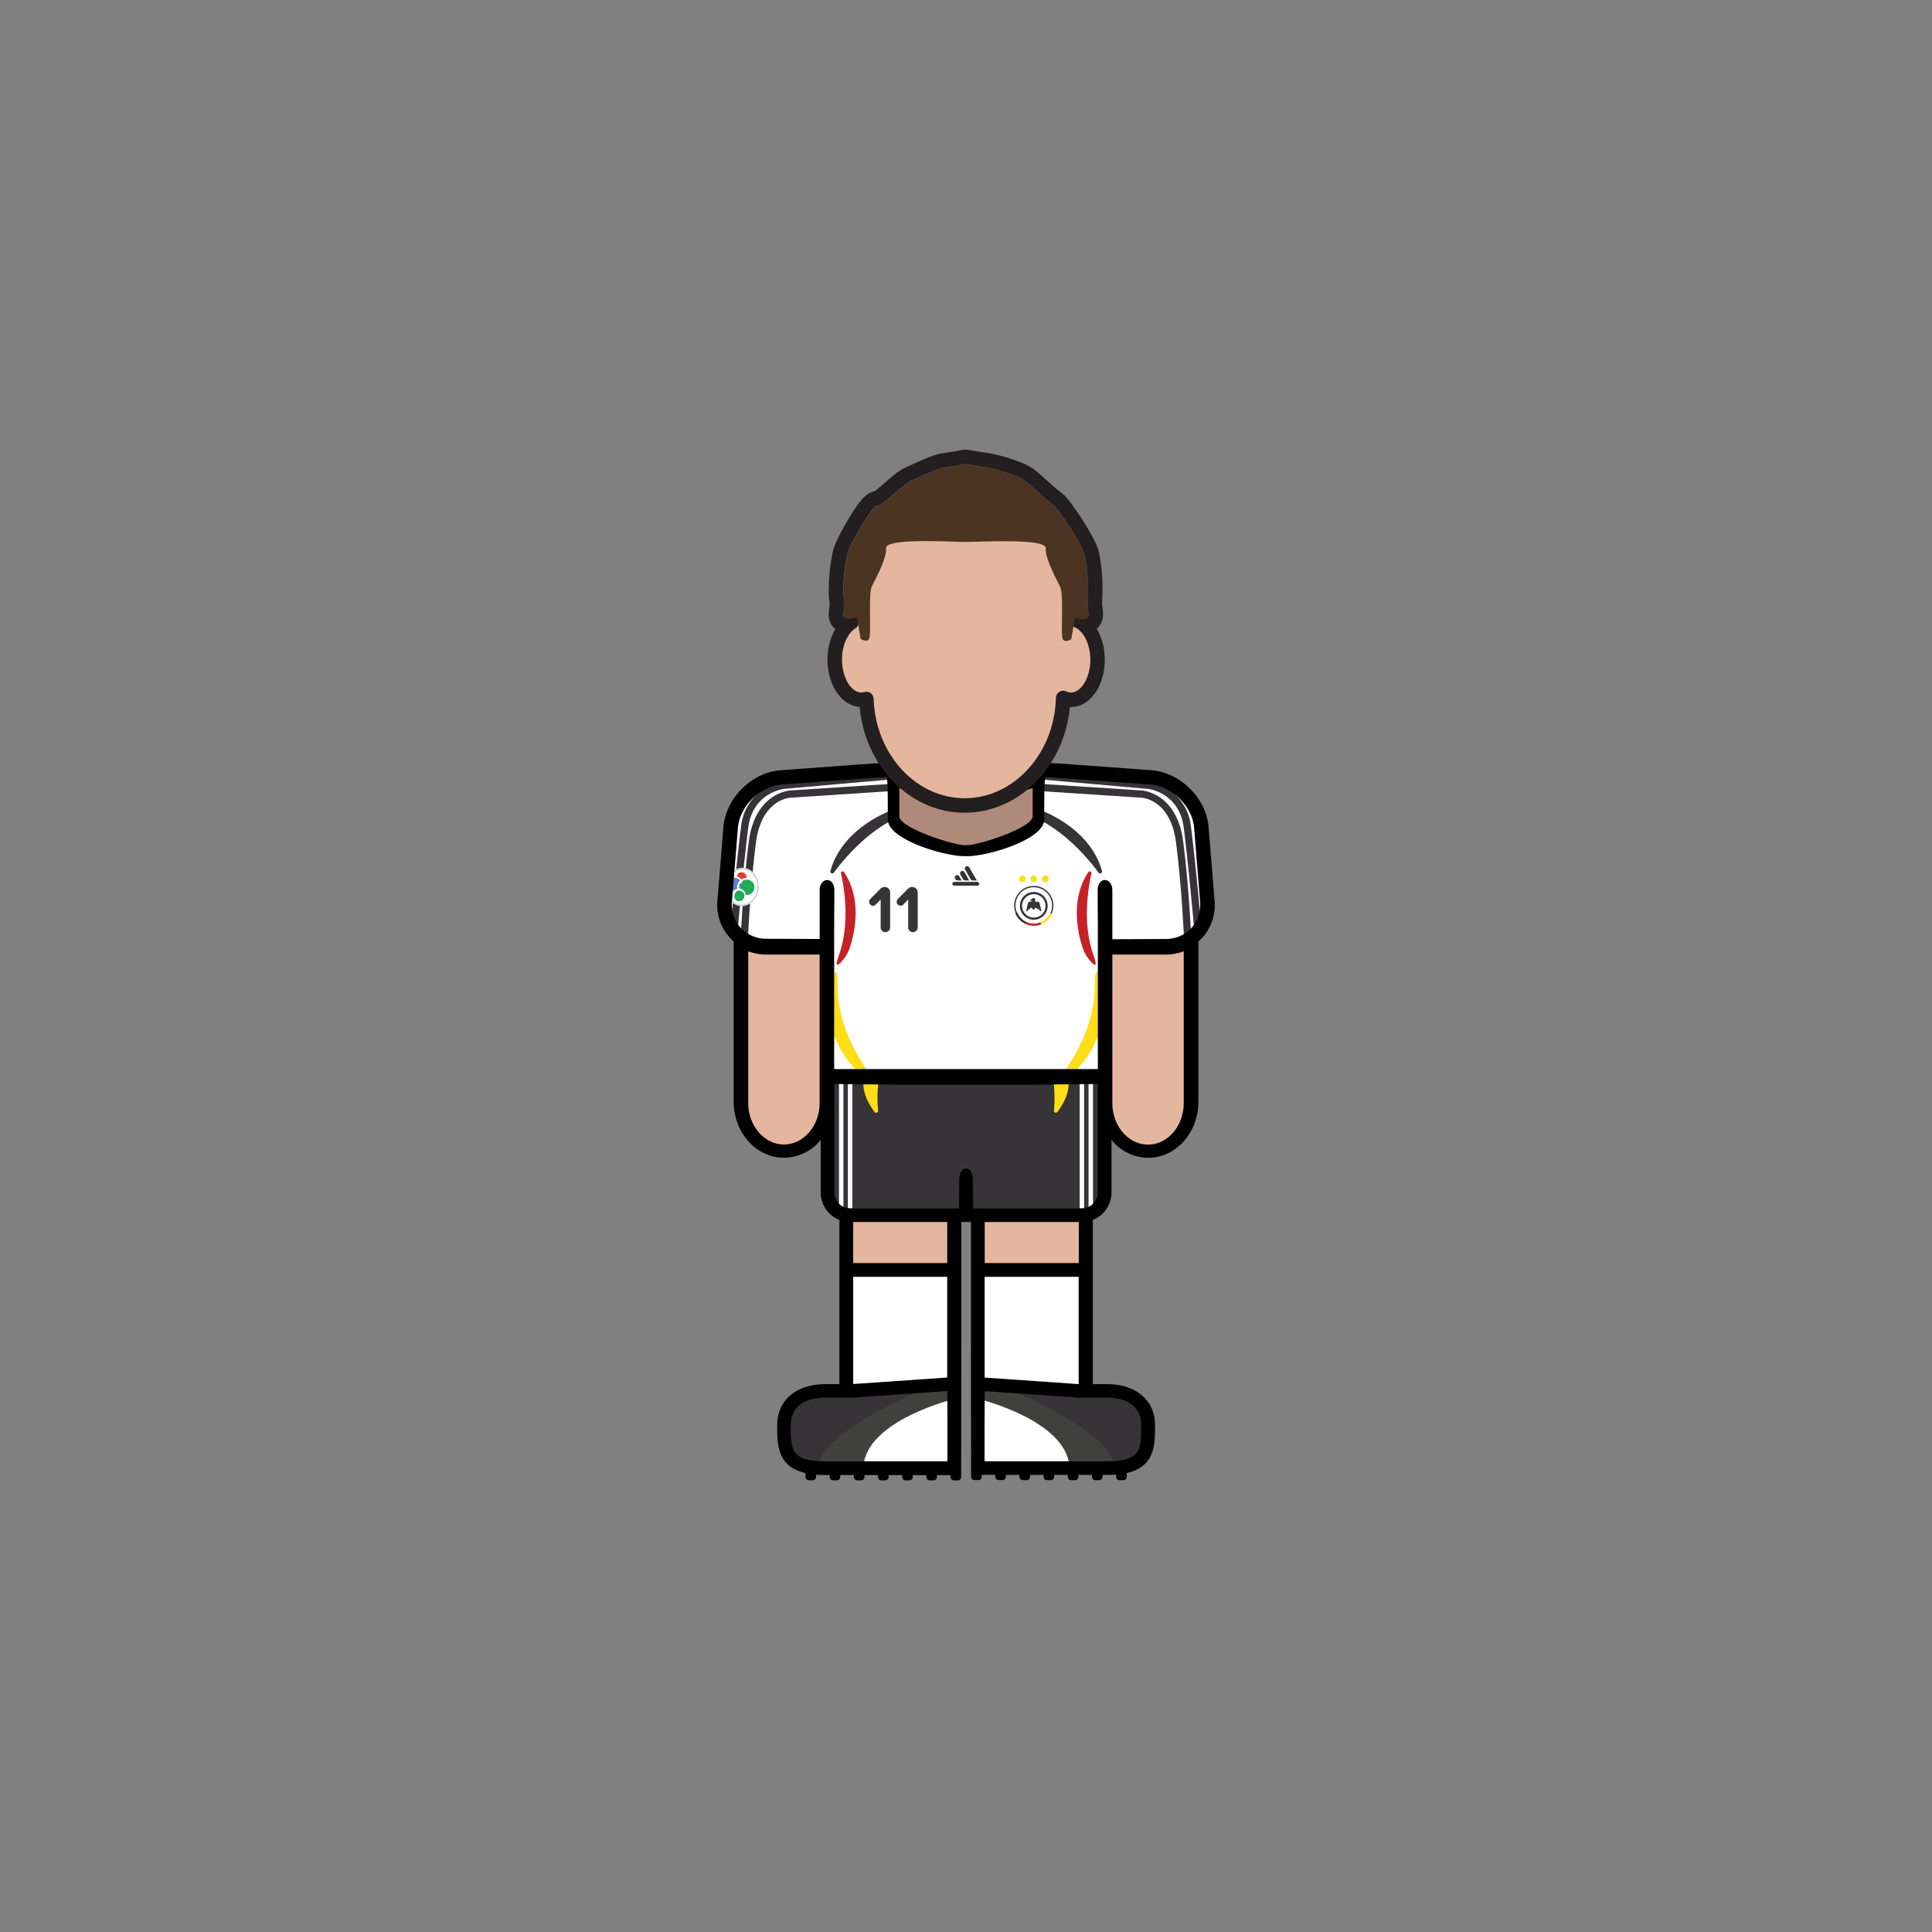 <svg id="player" xmlns="http://www.w3.org/2000/svg" viewBox="0 0 800 800"><rect x="0" y="0" width="800" height="800" fill="#808080" stroke="none"/><defs><style>.cls-1{fill:#e4b69d}.cls-2{fill:#363436}.cls-3{fill:#40403f}.cls-4{fill:#fff}.cls-5{fill:#ffde17}.cls-6{fill:#c62127}.cls-10{fill:#22aa57}</style></defs><g id="skin"><path id="arm-left" class="cls-1" d="M305.93 386h36.78v72.4a18.39 18.39 0 01-18.39 18.39 18.39 18.39 0 01-18.39-18.39V386z"/><path id="arm-right" class="cls-1" d="M457.19 386H494v72.4a18.39 18.39 0 01-18.39 18.39 18.39 18.39 0 01-18.39-18.39V386z"/><path id="leg-left" class="cls-1" d="M349.88 496.02h45.67v45.67h-45.67z"/><path id="leg-right" class="cls-1" d="M404.78 496.02h45.67v45.67h-45.67z"/></g><g id="boots"><path id="left" class="cls-2" d="M395.33 574.04H372.5l-22.83 1.97h-12.5l-7.5 2.53-5.25 8.5v9.83l1.91 4.17 3.84 4.05 6.33 1.95h58.83v-33z"/><path id="right" class="cls-2" d="M404.61 574.27h22.83l22.83 1.97h12.5l7.5 2.53 5.25 8.5v9.83l-1.91 4.17-3.84 4.05-6.33 1.95h-58.83v-33z"/><g id="details"><path class="cls-3" d="M384.67 574.27s-44.42 18.07-45.75 32.4h25.72l30.91-15.25-.21-18.32z"/><path class="cls-4" d="M394.92 579.33s-36.08 8.78-37.42 27.93l37.83.4z"/><path class="cls-3" d="M415.65 574.27s44.42 18.07 45.75 32.4h-25.72l-30.91-15.25.23-18.32z"/><path class="cls-4" d="M405.4 579.33s36.08 8.78 37.42 27.93l-37.83.4z"/></g></g><g id="socks"><g id="socks-2" data-name="socks"><path id="left-2" data-name="left" class="cls-4" d="M349.88 526h45.67v48.04h-45.67z"/><path id="right-2" data-name="right" class="cls-4" d="M404.38 526h45.67v48.04h-45.67z"/></g></g><g id="shorts"><path id="shorts-2" data-name="shorts" class="cls-2" d="M341.67 446.54h116.49v47a9.95 9.95 0 01-9.95 9.95h-96.6a9.95 9.95 0 01-9.95-9.95v-47z"/><g id="details-2" data-name="details"><g id="left-3" data-name="left"><path class="cls-5" d="M357.86 446.91s-2.11 4.77 4.25 13.52c.4.56 1.55.32 1.49-.31a55.67 55.67 0 01.31-13.21z"/><path class="cls-4" d="M347.41 446.91h1.84v53.43h-1.84zm3.68 0h1.84v53.43h-1.84z"/></g><g id="right-3" data-name="right"><path class="cls-5" d="M442.14 446.91s2.11 4.77-4.25 13.52c-.4.56-1.55.32-1.49-.31a55.67 55.67 0 00-.31-13.21z"/><path class="cls-4" transform="rotate(-180 451.665 473.63)" d="M450.75 446.91h1.84v53.43h-1.84z"/><path class="cls-4" transform="rotate(-180 447.985 473.63)" d="M447.07 446.91h1.84v53.43h-1.84z"/></g></g></g><g id="shirt"><path id="shirt-2" data-name="shirt" class="cls-4" d="M369.5 318.8l-48.29 2.99-11.36 6.25-6.83 10.1-3.31 40.73 5.17 7.67 7.66 4.67h29.5l.17 54h114.83v-53.5l29.34-.17 7.01-4 6.99-10.5-3.4-37.33-6.83-11.84-9.77-6.08-49.84-2.99-1 21.24-6.5 6.5-11.16 3.48-11.88 2.02-15.46-3.17-11-5.66-3.66-3.84-.38-20.57z"/><g id="details-3" data-name="details"><g id="crest-germany-06"><circle class="cls-4" cx="428.07" cy="375.1" r="7.82"/><path class="cls-2" d="M428.07 383.09a8.12 8.12 0 118.12-8.12 8.13 8.13 0 01-8.12 8.12zm0-15.7a7.58 7.58 0 107.58 7.58 7.59 7.59 0 00-7.58-7.58z"/><path class="cls-5" d="M430.74 381.95l.32.83a8.2 8.2 0 004.54-4.36l-.81-.36a7.32 7.32 0 01-4.05 3.89z"/><path class="cls-2" d="M421.23 377.78l-.83.32a8.2 8.2 0 004.36 4.54l.36-.81a7.32 7.32 0 01-3.89-4.05z"/><path class="cls-6" d="M431.06 382.78l-.32-.83a7.32 7.32 0 01-5.62-.12l-.36.81a8.2 8.2 0 006.3.14z"/><path class="cls-2" d="M428.07 369.35a5.75 5.75 0 105.75 5.75 5.75 5.75 0 00-5.75-5.75zm3.43 9.18a4.85 4.85 0 01-5.83.79l-.24-.15a4.87 4.87 0 01-.44-.32q-.18-.15-.34-.31l-.16-.17a4.88 4.88 0 01-.43-.55l-.13-.2a4.86 4.86 0 01-.36-4.32l.08-.18q.1-.21.21-.41l.19-.31a4.88 4.88 0 01.43-.55l.25-.25.16-.15.28-.23.32-.22a4.84 4.84 0 01.6-.32l.18-.08a4.85 4.85 0 015.91 1.91l.12.19a4.85 4.85 0 01-.79 5.83z"/><path class="cls-2" d="M429.63 373.36h-1v-1.14a.34.34 0 00-.34-.34h-.46c-.25 0-.33.33-.33.33a1.08 1.08 0 00-.87.69.13.13 0 00.12.17h.57l-.05.28h-.78a.88.88 0 00-.85.68l-.75 3.19h.45a.4.4 0 00.39-.31v-.15a.4.4 0 01.39-.31h.13a.4.4 0 00.39-.31.4.4 0 01.39-.31l.72.72a.31.31 0 00.43 0l.72-.72a.4.4 0 01.39.31.4.4 0 00.39.31h.32a.4.4 0 01.39.31v.15a.4.4 0 00.39.31h.45l-.75-3.19a.88.88 0 00-.85-.67z"/><circle class="cls-5" cx="428.07" cy="363.91" r="1.36"/><circle class="cls-5" cx="432.82" cy="363.91" r="1.36"/><circle class="cls-5" cx="423.32" cy="363.91" r="1.36"/></g><g id="chest-l"><path class="cls-2" d="M371.51 334.62s-22.34 6.82-27.66 26.05a.8.8 0 001.41.69c4.36-5.93 14.9-18.53 29.13-24.07 10.23-3.98-2.88-2.67-2.88-2.67z"/><path class="cls-6" d="M351.86 392.46c1.92-5.77 5.3-19.81-2.35-31.33a.71.71 0 00-1.28.56c1.44 6.43 3.76 21-.86 33.82-2.23 6.2.1 3.92 1.88 1.74a15.08 15.08 0 002.61-4.79z"/><path class="cls-5" d="M342.58 413.48c.2 8 2.29 23 17 34a.94.94 0 001.34-1.27c-4.68-7.36-14.08-20.41-14.09-38.5 0-8.72-1.88-4.84-3.12-1.33a20 20 0 00-1.13 7.1z"/></g><g id="chest-r"><path class="cls-2" d="M428.65 334.62s22.34 6.82 27.66 26.05a.8.8 0 01-1.41.69c-4.36-5.93-14.9-18.53-29.13-24.07-10.23-3.98 2.88-2.67 2.88-2.67z"/><path class="cls-6" d="M448.3 392.46c-1.92-5.77-5.3-19.81 2.35-31.33a.71.71 0 011.28.56c-1.44 6.43-3.76 21 .86 33.82 2.23 6.2-.1 3.92-1.88 1.74a15.08 15.08 0 01-2.61-4.79z"/><path class="cls-5" d="M457.58 413.48c-.2 8-2.29 23-17 34a.94.94 0 01-1.34-1.27c4.68-7.36 14.08-20.41 14.09-38.5 0-8.72 1.88-4.84 3.12-1.33a20 20 0 011.13 7.1z"/></g><g id="adidas"><rect id="bottom" class="cls-2" x="394.33" y="365.17" width="11.18" height="1.58" rx=".79" ry=".79"/><path class="cls-2" d="M400 358.77a1 1 0 00-.36 1.34l2.29 4a1 1 0 00.85.49h1.72l-3.16-5.46a1 1 0 00-1.34-.37zm-2 1.98a1 1 0 00-.36 1.33l1.13 2a1 1 0 00.86.5h1.71l-2-3.47a1 1 0 00-1.34-.36zm-2.15 1.72a1 1 0 00-.36 1.33l.15.27a1 1 0 00.86.51h1.7l-1-1.75a1 1 0 00-1.35-.36z"/></g><path class="cls-2" d="M366.6 386a2 2 0 01-1.94-1.94v-11.59l-2.07 2.13a1.51 1.51 0 01-1.08.44 1.62 1.62 0 01-1.13-2.79l4.26-4.31a2.36 2.36 0 011.66-.66 2.28 2.28 0 012.3 2.24v14.57a2 2 0 01-2 1.91zm11.4 0a2 2 0 01-1.94-1.94v-11.59L374 374.6a1.51 1.51 0 01-1.08.44 1.62 1.62 0 01-1.13-2.79l4.26-4.31a2.36 2.36 0 011.66-.66 2.28 2.28 0 012.3 2.24v14.57A2 2 0 01378 386zm-72.49-1.27l-3-.26c0-.26 2.36-26.64 4.34-42.16a20.9 20.9 0 0117.38-18.63l46.77-4.14.26 3-46.71 4.13c-.48.06-12.89 1.76-14.71 16-1.98 15.47-4.31 41.8-4.33 42.06z"/><path class="cls-2" d="M309.67 389.53l-3-.12c0-.21.91-21.63 3.39-40.92 2.63-20.47 17.17-21.18 17.31-21.18l45-2.94v3l-44.86 2.93c-.54 0-12.2.72-14.49 18.57-2.45 19.13-3.34 40.45-3.35 40.66zm184.82-4.8l3-.26c0-.26-2.36-26.64-4.34-42.16a20.9 20.9 0 00-17.38-18.63L429 319.54l-.26 3 46.71 4.13c.48.06 12.89 1.76 14.71 16 1.98 15.47 4.31 41.8 4.33 42.06z"/><path class="cls-2" d="M490.33 389.53l3-.12c0-.21-.91-21.63-3.39-40.92-2.63-20.47-17.17-21.18-17.31-21.18l-45-2.94v3l44.86 2.93c.54 0 12.2.72 14.49 18.57 2.45 19.13 3.34 40.45 3.35 40.66z"/><g id="logo-world-cup-06"><ellipse class="cls-4" cx="307.28" cy="367.27" rx="7.58" ry="6.59" transform="rotate(-85.61 307.3 367.275)"/><path d="M306.67 375.19c-3.8-.29-6.61-4.08-6.28-8.45s3.7-7.69 7.5-7.4 6.62 4.08 6.28 8.45-3.7 7.7-7.5 7.4zm1.16-15.12c-3.45-.26-6.5 2.75-6.81 6.72s2.25 7.41 5.7 7.68 6.5-2.75 6.81-6.72-2.25-7.41-5.7-7.68z" fill="#d1d3d4"/><ellipse cx="307.23" cy="363.39" rx="2.46" ry="2.14" transform="rotate(-85.61 307.245 363.393)" fill="#e63b30"/><path class="cls-4" d="M307 366.11a2.76 2.76 0 112.58-2.54 2.58 2.58 0 01-2.58 2.54zm.38-4.9a2.21 2.21 0 101.73 2.33 2.06 2.06 0 00-1.72-2.33z"/><ellipse cx="304.59" cy="366.24" rx="3.05" ry="2.65" transform="rotate(-85.61 304.605 366.243)" fill="#5b84c3"/><path class="cls-4" d="M304.33 369.65a3.45 3.45 0 113.22-3.18 3.22 3.22 0 01-3.22 3.18zm.47-6.08a2.71 2.71 0 102.12 2.86 2.53 2.53 0 00-2.13-2.86z"/><ellipse class="cls-10" cx="309.65" cy="367.48" rx="3.5" ry="3.05" transform="rotate(-85.61 309.66 367.476)"/><path class="cls-4" d="M309.35 371.33a3.91 3.91 0 113.65-3.6 3.65 3.65 0 01-3.65 3.6zm.54-7a3.17 3.17 0 102.48 3.34 3 3 0 00-2.48-3.32z"/><ellipse class="cls-10" cx="306.32" cy="370.99" rx="2.55" ry="2.22" transform="rotate(-85.61 306.338 370.988)"/><path class="cls-4" d="M306.1 373.89a2.94 2.94 0 112.75-2.71 2.75 2.75 0 01-2.75 2.71zm.39-5.08a2.21 2.21 0 101.73 2.32 2.06 2.06 0 00-1.73-2.32z"/></g></g></g><path id="neck" fill="#af8979" d="M427.63 344.26l-27.59 8.62-28.6-9.62-1.92-23.62h61.04l-2.93 24.62z"/><path d="M502.88 372.43l-2.47-30.36c-1.19-11.87-11.83-22.25-23.72-23.14l-37.14-2.71c-4.07-.45-20.52-.09-39.55.53-19-.62-35.48-1-39.55-.53l-37.14 2.71c-11.89.89-22.53 11.27-23.72 23.14l-2.47 30.36a20.15 20.15 0 005 15.74 19.92 19.92 0 001.69 1.64v66.36c0 12.81 9.32 23.22 20.78 23.22a19.8 19.8 0 0015.25-7.39v21.79a12.23 12.23 0 007.74 11.36v68h-5.93c-10.93 0-19.83 5.8-19.83 17.11 0 8.06 0 17 11.72 19.7v1.6a1.38 1.38 0 001.38 1.38h1.63a1.38 1.38 0 001.38-1.37v-.95c1.16.09 2.39.15 3.73.15h1.89v.8a1.38 1.38 0 001.38 1.38h1.63a1.38 1.38 0 001.38-1.37v-.8h5.62v.8a1.38 1.38 0 001.38 1.38h1.63a1.38 1.38 0 001.38-1.37v-.8h5.62v.8a1.38 1.38 0 001.38 1.38h1.63a1.38 1.38 0 001.38-1.37v-.8h5.62v.8a1.38 1.38 0 001.38 1.38h1.63a1.38 1.38 0 001.38-1.37v-.8h5.62v.8a1.38 1.38 0 001.38 1.38h1.63a1.38 1.38 0 001.38-1.37v-.8h5.62v.8a1.38 1.38 0 001.38 1.38h1.63a1.38 1.38 0 001.38-1.37v-.81l.06-55.45V506h4v49.21l.06 54.67v1.6a1.38 1.38 0 001.38 1.38h1.63a1.38 1.38 0 001.38-1.37v-.8h5.62v.8a1.38 1.38 0 001.38 1.38h1.63a1.38 1.38 0 001.38-1.37v-.8h5.62v.8a1.38 1.38 0 001.38 1.38h1.63a1.38 1.38 0 001.38-1.37v-.8h5.62v.8a1.38 1.38 0 001.38 1.38h1.63a1.38 1.38 0 001.38-1.37v-.8h5.62v.8a1.38 1.38 0 001.38 1.38h1.63a1.38 1.38 0 001.38-1.37v-.8h5.62v.8a1.38 1.38 0 001.38 1.38h1.63a1.38 1.38 0 001.38-1.37v-.8h1.89c1.33 0 2.57-.05 3.72-.15v.95a1.38 1.38 0 001.38 1.38h1.63a1.38 1.38 0 001.38-1.37v-1.6c11.71-2.68 11.72-11.64 11.72-19.7 0-11.3-8.89-17.11-19.83-17.11h-5.93v-68a12.23 12.23 0 007.74-11.36V472a19.8 19.8 0 0015.21 7.42c11.46 0 20.78-10.42 20.78-23.22v-66.39a19.92 19.92 0 001.69-1.64 20.15 20.15 0 004.95-15.74zm-130.49-46.18c3.46 1.84 15.64 2.07 27.61 1.79 12 .28 24.15 0 27.61-1.79V338c0 4.8-22.42 12-27.23 12l-.38-.08-.38.08c-4.8 0-27.23-7.19-27.23-12zm-33 75.43v55c0 9.5-6.63 17.22-14.78 17.22s-14.78-7.73-14.78-17.22V393.9a21.08 21.08 0 007.47 1.36h22.09zm52.9 203.42h-50.64c-14.22 0-14.22-5-14.22-14.89 0-8.21 6.38-11.5 14.22-11.5h11.67l38.93-2.71.06 15.37zm-38.74-76.4h38.67v41.7l-38.67 2.68h-.26V528.7zm-.26-5.74V506h38.94v17h-38.91zm104.77 55.75h.26c7.84 0 14.22 3.29 14.22 11.5 0 9.91 0 14.89-14.22 14.89h-50.64v-13.7l.06-15.37 38.93 2.69h11.42zm-11.67-50h.26v44.4h-.26l-38.67-2.68V528.7zM407.75 523v-17h38.95v17h-38.95zm46.84-73.77h-.07v44.58a6.6 6.6 0 01-6.58 6.58H403s-.11-3.73-.16-8.75v-2.79c0-3.51-1.41-5.09-2.82-5-1.41-.09-2.82 1.49-2.82 5v2.79c0 5-.16 8.75-.16 8.75H352.1a6.6 6.6 0 01-6.58-6.58v-44.63h-.07v-.33l30.24.33h48.69l30.24-.33zm35.57 7.51c0 9.5-6.63 17.22-14.78 17.22s-14.78-7.73-14.78-17.22v-61.48h22.09a21.08 21.08 0 007.47-1.36zm6-77.21a13.53 13.53 0 01-6 7.29 14.69 14.69 0 01-7.47 2l-22.09.09v-20.19c0-5.56-6.07-5.94-6.07 0s.07 14.37.07 14.37v59.59H345.41v-59.61s.07-8.46.07-14.37-6.07-5.54-6.07 0v20.11l-22.09-.09a14.69 14.69 0 01-7.47-2 13.53 13.53 0 01-6-7.29 14.89 14.89 0 01-.75-6.46l2.47-30.36c.89-9 9.23-17.08 18.2-17.75l11.12-.83 32.22-2.29c.68.54.48 17.49.48 17.49 0 8.43 23.34 15.29 31.77 15.29h1.3c8.43 0 31.77-6.86 31.77-15.29 0 0-.2-16.95.48-17.49l32.22 2.29 11.12.83c9 .67 17.3 8.8 18.2 17.75L496.9 373a14.89 14.89 0 01-.75 6.48z" id="border"/><g id="head"><path d="M400.09 192.19c.43.08 5.24.91 8.58 1.4a64.21 64.21 0 0112 3.56c5.25 2 5.87 4.38 15.93 12.31 1.49 1.18 11.36 15.47 12.5 20.33a71.33 71.33 0 011.28 18.69c-.42 4.14 2 7.83-2 7.83a15.46 15.46 0 01-3.37-.5l-1.51 8.83a4.64 4.64 0 01-2.15.74 1.48 1.48 0 01-1.35-.74c-1-1.67.42-18.5-1.1-21.67s-6.18-11.63-5.84-15.9c.19-2.4-8.36-2.94-17-2.95-6.69 0-13.41.3-16.1.3-2.69 0-9.41-.33-16.1-.34-8.61 0-17.17.5-17 2.9.33 4.27-4.35 12.72-5.89 15.89s-.16 20-1.16 21.67a1.48 1.48 0 01-1.35.74 4.64 4.64 0 01-2.15-.74l-1.49-8.84a16.52 16.52 0 01-3.55.54c-3.65 0-1.14-3.35-1.78-7.88-.7-5 .19-13.83 1.33-18.69s10.43-20.31 12.46-20.3h.25c2.12 0 10.28-8.72 13.89-10.3s10.47-5 14-5.52c3.34-.47 8.15-1.3 8.58-1.37m0-6a6 6 0 00-.79.05l-.39.06c-.87.15-5.23.89-8.3 1.33-3.37.48-7.68 2.37-13 4.8-1 .44-1.83.84-2.58 1.17-2.37 1-5 3.2-8.65 6.38-1.3 1.13-3.17 2.73-4.21 3.48-3.58.61-6.38 4.24-10.58 11.15-1.29 2.13-5.59 9.41-6.6 13.68-1.32 5.58-2.24 15.16-1.44 20.91a10.94 10.94 0 01-.12 2.8c-.25 2-.63 5.08 1.67 7.69a7.54 7.54 0 004.72 2.45l.57 3.4a6 6 0 002.58 4 10.33 10.33 0 005.47 1.76 7.5 7.5 0 006.5-3.65c1.26-2.1 1.3-4.36 1.25-11.87 0-3.11-.06-8.82.3-10.54l.62-1.24c2.3-4.54 4.54-9.23 5.39-13.37a83.44 83.44 0 0111.32-.53c4 0 8.05.13 11.28.23 2.05.06 3.68.11 4.79.12h.2c1.12 0 2.75 0 4.82-.1 3.23-.09 7.25-.2 11.29-.2a83.45 83.45 0 0111.32.56c.84 4.14 3.07 8.83 5.35 13.38l.62 1.24c.36 1.72.3 7.43.27 10.54-.07 7.51 0 9.77 1.22 11.87a7.5 7.5 0 006.49 3.66 10.33 10.33 0 005.48-1.74 6 6 0 002.59-4l.59-3.46a7.77 7.77 0 004.79-2.53c2.4-2.73 2-6 1.69-8.13a11.88 11.88 0 01-.16-2.45 76.74 76.74 0 00-1.36-20.65c-1.41-6-12-21.57-14.63-23.67-3.84-3-6.19-5.16-8.09-6.88-3-2.74-5.2-4.72-9.42-6.33a66.77 66.77 0 00-13.33-3.89c-2.92-.42-7-1.13-8.15-1.32a6 6 0 00-1.28-.14z" fill="#231f20"/><path id="skin-2" data-name="skin" class="cls-1" d="M446.38 257.1c0-.91.08-1.81.08-2.73 0-30.51-21.06-55.25-47-55.25s-47 24.74-47 55.25c0 1.11 0 2.21.1 3.31-4 2.46-6.9 8.44-6.9 15.43 0 9.19 4.93 16.64 11 16.64a7.47 7.47 0 002.1-.31c.82 24.5 18.74 44.08 40.73 44.08s40.12-19.81 40.74-44.5a7.65 7.65 0 003.25.74c6.08 0 11-7.45 11-16.64-.05-7.65-3.48-14.06-8.1-16.02z"/><path id="border-2" data-name="border" d="M446.38 257.1c0-.91.08-1.81.08-2.73 0-30.51-21.06-55.25-47-55.25s-47 24.74-47 55.25c0 1.11 0 2.21.1 3.31-4 2.46-6.9 8.44-6.9 15.43 0 9.19 4.93 16.64 11 16.64a7.47 7.47 0 002.1-.31c.82 24.5 18.74 44.08 40.73 44.08s40.12-19.81 40.74-44.5a7.65 7.65 0 003.25.74c6.08 0 11-7.45 11-16.64-.05-7.65-3.48-14.06-8.1-16.02z" stroke="#231f20" stroke-linecap="round" stroke-linejoin="round" stroke-width="6" fill="#e4b69d"/><path d="M449.15 229.79c-1.14-4.86-11-19.15-12.5-20.33-10.07-7.93-10.69-10.31-15.93-12.31a64.21 64.21 0 00-12-3.56c-3.34-.48-8.14-1.32-8.58-1.4-.43.07-5.24.9-8.58 1.37-3.5.5-10.26 3.89-14 5.52s-12.22 10.78-14.05 10.28-11.51 15.44-12.62 20.3-2 13.71-1.33 18.69c.78 5.56-3.18 9.33 5.32 7.34l1.49 8.84s2.5 1.67 3.5 0-.37-18.53 1.13-21.67 6.21-11.61 5.89-15.89 26.92-2.58 33.08-2.56c6.16 0 33.41-1.61 33.08 2.65S437.44 239.8 439 243s.11 20 1.1 21.67 3.5 0 3.5 0l1.51-8.83c8.5 2 4.84-2.33 5.34-7.33a71.33 71.33 0 00-1.3-18.72z" fill="#4c3422"/></g></svg>